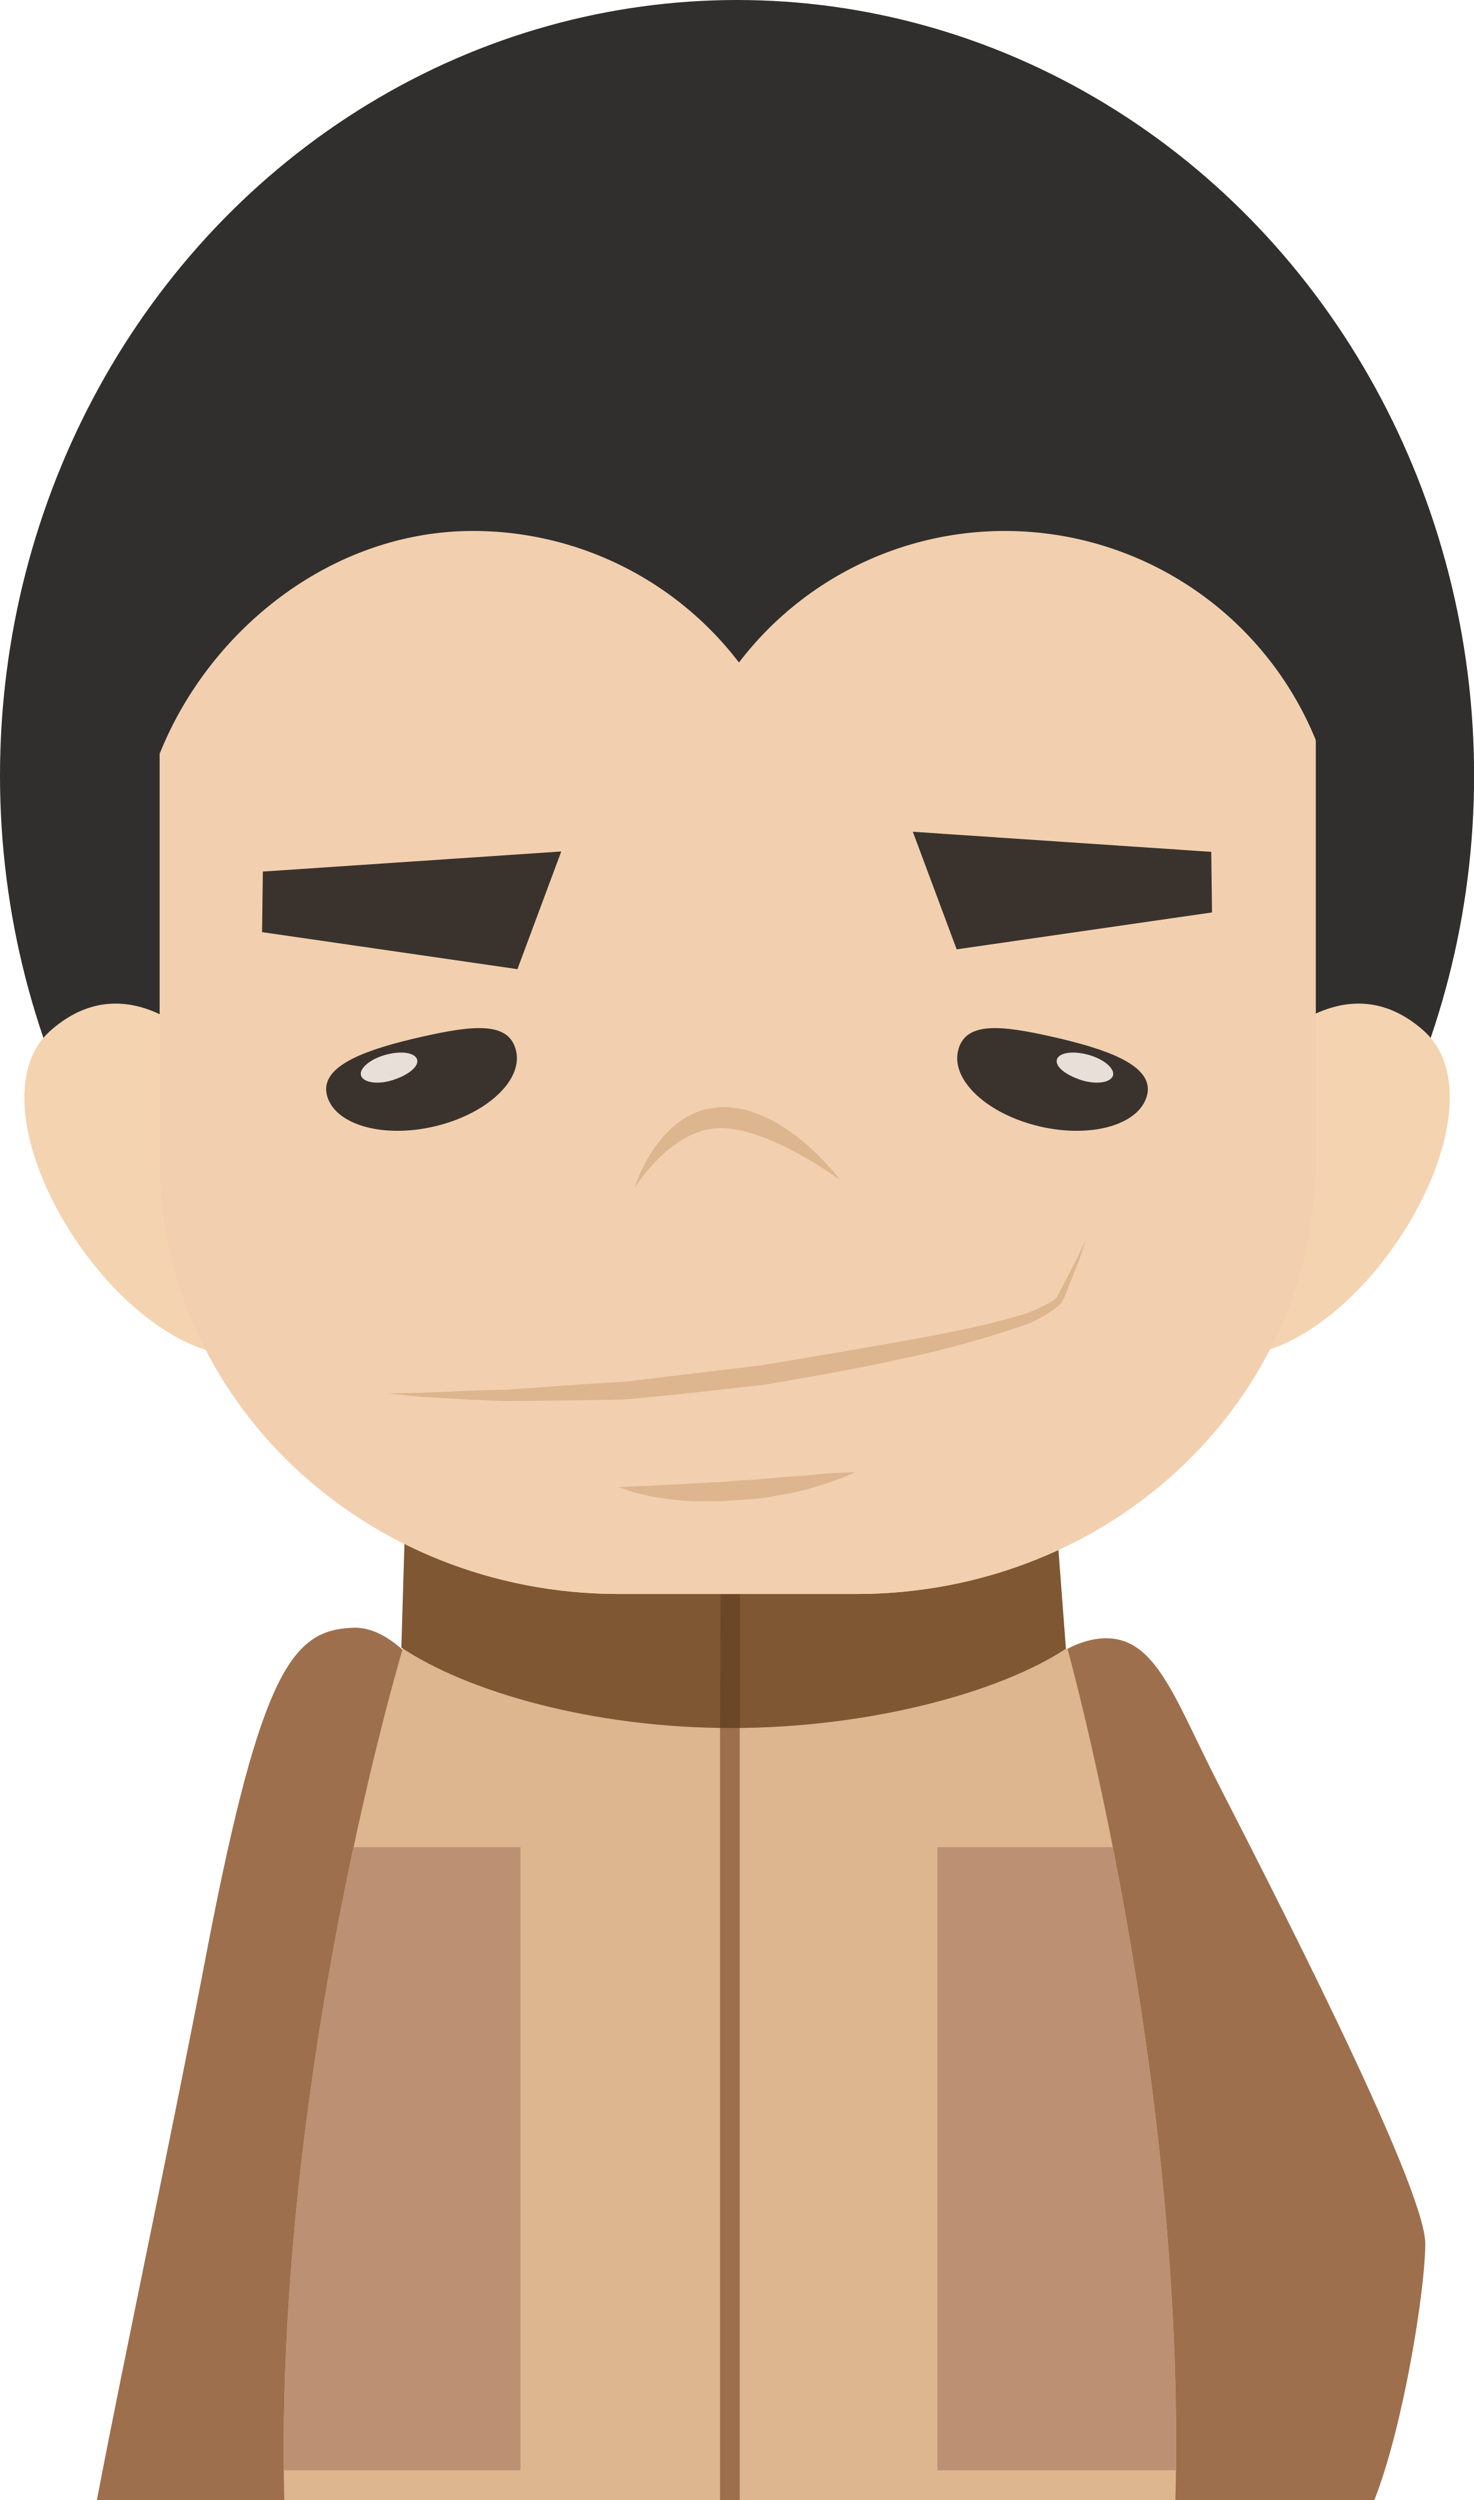 <svg xmlns="http://www.w3.org/2000/svg" viewBox="0 0 153.37 260"><defs><style>.cls-1{fill:#9e6f4c;}.cls-2{fill:#ddb58e;}.cls-3{fill:#bc9173;}.cls-4{fill:#7f5732;}.cls-5{fill:#6b4627;}.cls-6{fill:#302f2d;}.cls-7{fill:#f4d3b0;}.cls-8{fill:#f2d0af;}.cls-9{fill:#3a332d;}.cls-10{fill:#e8dfd9;}</style></defs><title>资源 264</title><g id="图层_2" data-name="图层 2"><g id="Layer_1" data-name="Layer 1"><path class="cls-1" d="M114.17,170.44c-5.9.78-10.52,8.37-10.52,8.37S105.42,236,112.78,260H143c3-7.56,5.3-21.86,5.3-26.67,0-6.09-16.93-38.79-21.63-48S120.07,169.66,114.17,170.44Z"/><path class="cls-1" d="M36.71,169.28c-6.16.25-9.49,4.1-15.13,33.34C18,221.43,13,244.7,10.08,260H40.8l7.45-79.44S42.87,169,36.71,169.28Z"/><path class="cls-2" d="M75.94,174.55l-34-3.21S28.51,215.87,29.58,260H122.3c1.15-44.12-11.23-88.54-11.23-88.54Z"/><path class="cls-3" d="M97.54,256.9h24.83c.29-24.32-3.36-48.43-6.58-64.8H97.54Z"/><path class="cls-3" d="M29.53,256.9H54.15V192.1H36.77C33.27,208.5,29.3,232.61,29.53,256.9Z"/><rect class="cls-1" x="74.92" y="161.12" width="2.05" height="98.88"/><path class="cls-4" d="M76.07,148.6c-14.43,0-27,3.08-33.86,7.67l-.45,15.07c6.84,4.58,19.88,8.37,34.31,8.37s28-3.73,34.84-8.25l-1.16-15.31C102.87,151.63,90.38,148.6,76.07,148.6Z"/><path class="cls-5" d="M74.92,179.69l1.15,0H77V161.12h-2Z"/><ellipse class="cls-6" cx="76.69" cy="80.66" rx="76.69" ry="80.66"/><path class="cls-7" d="M22.52,110.1S14,99.49,5.29,107.15c-9,7.9,5.74,33,19.33,33.88Z"/><path class="cls-7" d="M130.85,110.1s8.55-10.61,17.24-2.95c9,7.9-5.75,33-19.34,33.88Z"/><path class="cls-8" d="M89.18,165.77H64.48c-26.36,0-47.73-20.19-47.73-45.1V53.17l120.16.68v66.82C136.91,145.58,115.54,165.77,89.18,165.77Z"/><path class="cls-8" d="M89,165.77H64.34c-26.36,0-47.73-20.19-47.73-45.1V53.17l120.16.68v66.82C136.77,145.58,115.4,165.77,89,165.77Z"/><path class="cls-6" d="M104.56,55.22A34.78,34.78,0,0,0,76.89,68.9,34.81,34.81,0,0,0,49.21,55.22c-14.71,0-27.46,10.3-32.6,23.18L11.66,49.33,81.42,38l60.3,11.29L137,77.2A34.93,34.93,0,0,0,104.56,55.22Z"/><polygon class="cls-9" points="94.98 86.5 99.54 98.73 126.11 94.89 126.03 88.59 94.98 86.5"/><polygon class="cls-9" points="58.4 88.55 53.84 100.79 27.27 96.94 27.35 90.64 58.4 88.55"/><path class="cls-9" d="M99.68,109.3c-.71,3.09,3.12,6.61,8.56,7.86s10.42-.24,11.13-3.33-4.41-4.77-9.84-6S100.39,106.21,99.68,109.3Z"/><path class="cls-10" d="M115.81,111.84c-.2.73-1.68,1-3.29.49s-2.76-1.41-2.55-2.14,1.68-.94,3.29-.49S116,111.12,115.81,111.84Z"/><path class="cls-9" d="M53.7,109.3c.71,3.09-3.13,6.61-8.56,7.86s-10.43-.24-11.14-3.33,4.41-4.77,9.85-6S53,106.21,53.7,109.3Z"/><path class="cls-10" d="M37.56,111.84c.21.73,1.68,1,3.29.49s2.76-1.41,2.55-2.14-1.67-.94-3.29-.49S37.36,111.12,37.56,111.84Z"/><path class="cls-2" d="M40.4,144.91l3.35-.07c2.14-.06,5.18-.25,8.82-.31,3.64-.22,7.88-.59,12.42-.83L79.11,142c4.82-.78,9.6-1.6,14.09-2.4s8.67-1.58,12.13-2.59a14.43,14.43,0,0,0,4.38-1.84,4.2,4.2,0,0,0,.29-.32l.24-.47.46-.89c.3-.57.58-1.1.82-1.57.51-.94.84-1.7,1.09-2.21l.37-.8-.27.84a24.4,24.4,0,0,1-.83,2.34l-.66,1.64c-.13.3-.25.61-.38.93l-.2.49a4.14,4.14,0,0,1-.38.55,12.7,12.7,0,0,1-4.57,2.41,105.51,105.51,0,0,1-12.14,3.26c-4.47,1-9.29,1.83-14.1,2.65-4.88.54-9.75,1.11-14.33,1.51-4.59.12-8.87.14-12.54.18-3.67-.12-6.71-.34-8.84-.44Z"/><path class="cls-2" d="M64.38,154.66s1.58-.09,3.89-.18l3.93-.21c.72,0,1.46-.11,2.21-.12s1.51-.11,2.27-.17c1.53-.07,3-.19,4.48-.34.72-.07,1.41-.1,2.08-.14s1.27-.12,1.85-.17a38.81,38.81,0,0,1,3.91-.21,36.86,36.86,0,0,1-3.69,1.37,26.08,26.08,0,0,1-3.91.95c-.73.12-1.47.3-2.24.38l-2.34.2c-.79,0-1.57.13-2.34.11s-1.54,0-2.28,0a35.76,35.76,0,0,1-4-.43A20.8,20.8,0,0,1,64.38,154.66Z"/><path class="cls-2" d="M66,123.59s2.47-8.28,9.08-8.45S87.4,122.7,87.4,122.7s-7.33-5.42-12.47-5.38S66,123.59,66,123.59Z"/></g></g></svg>